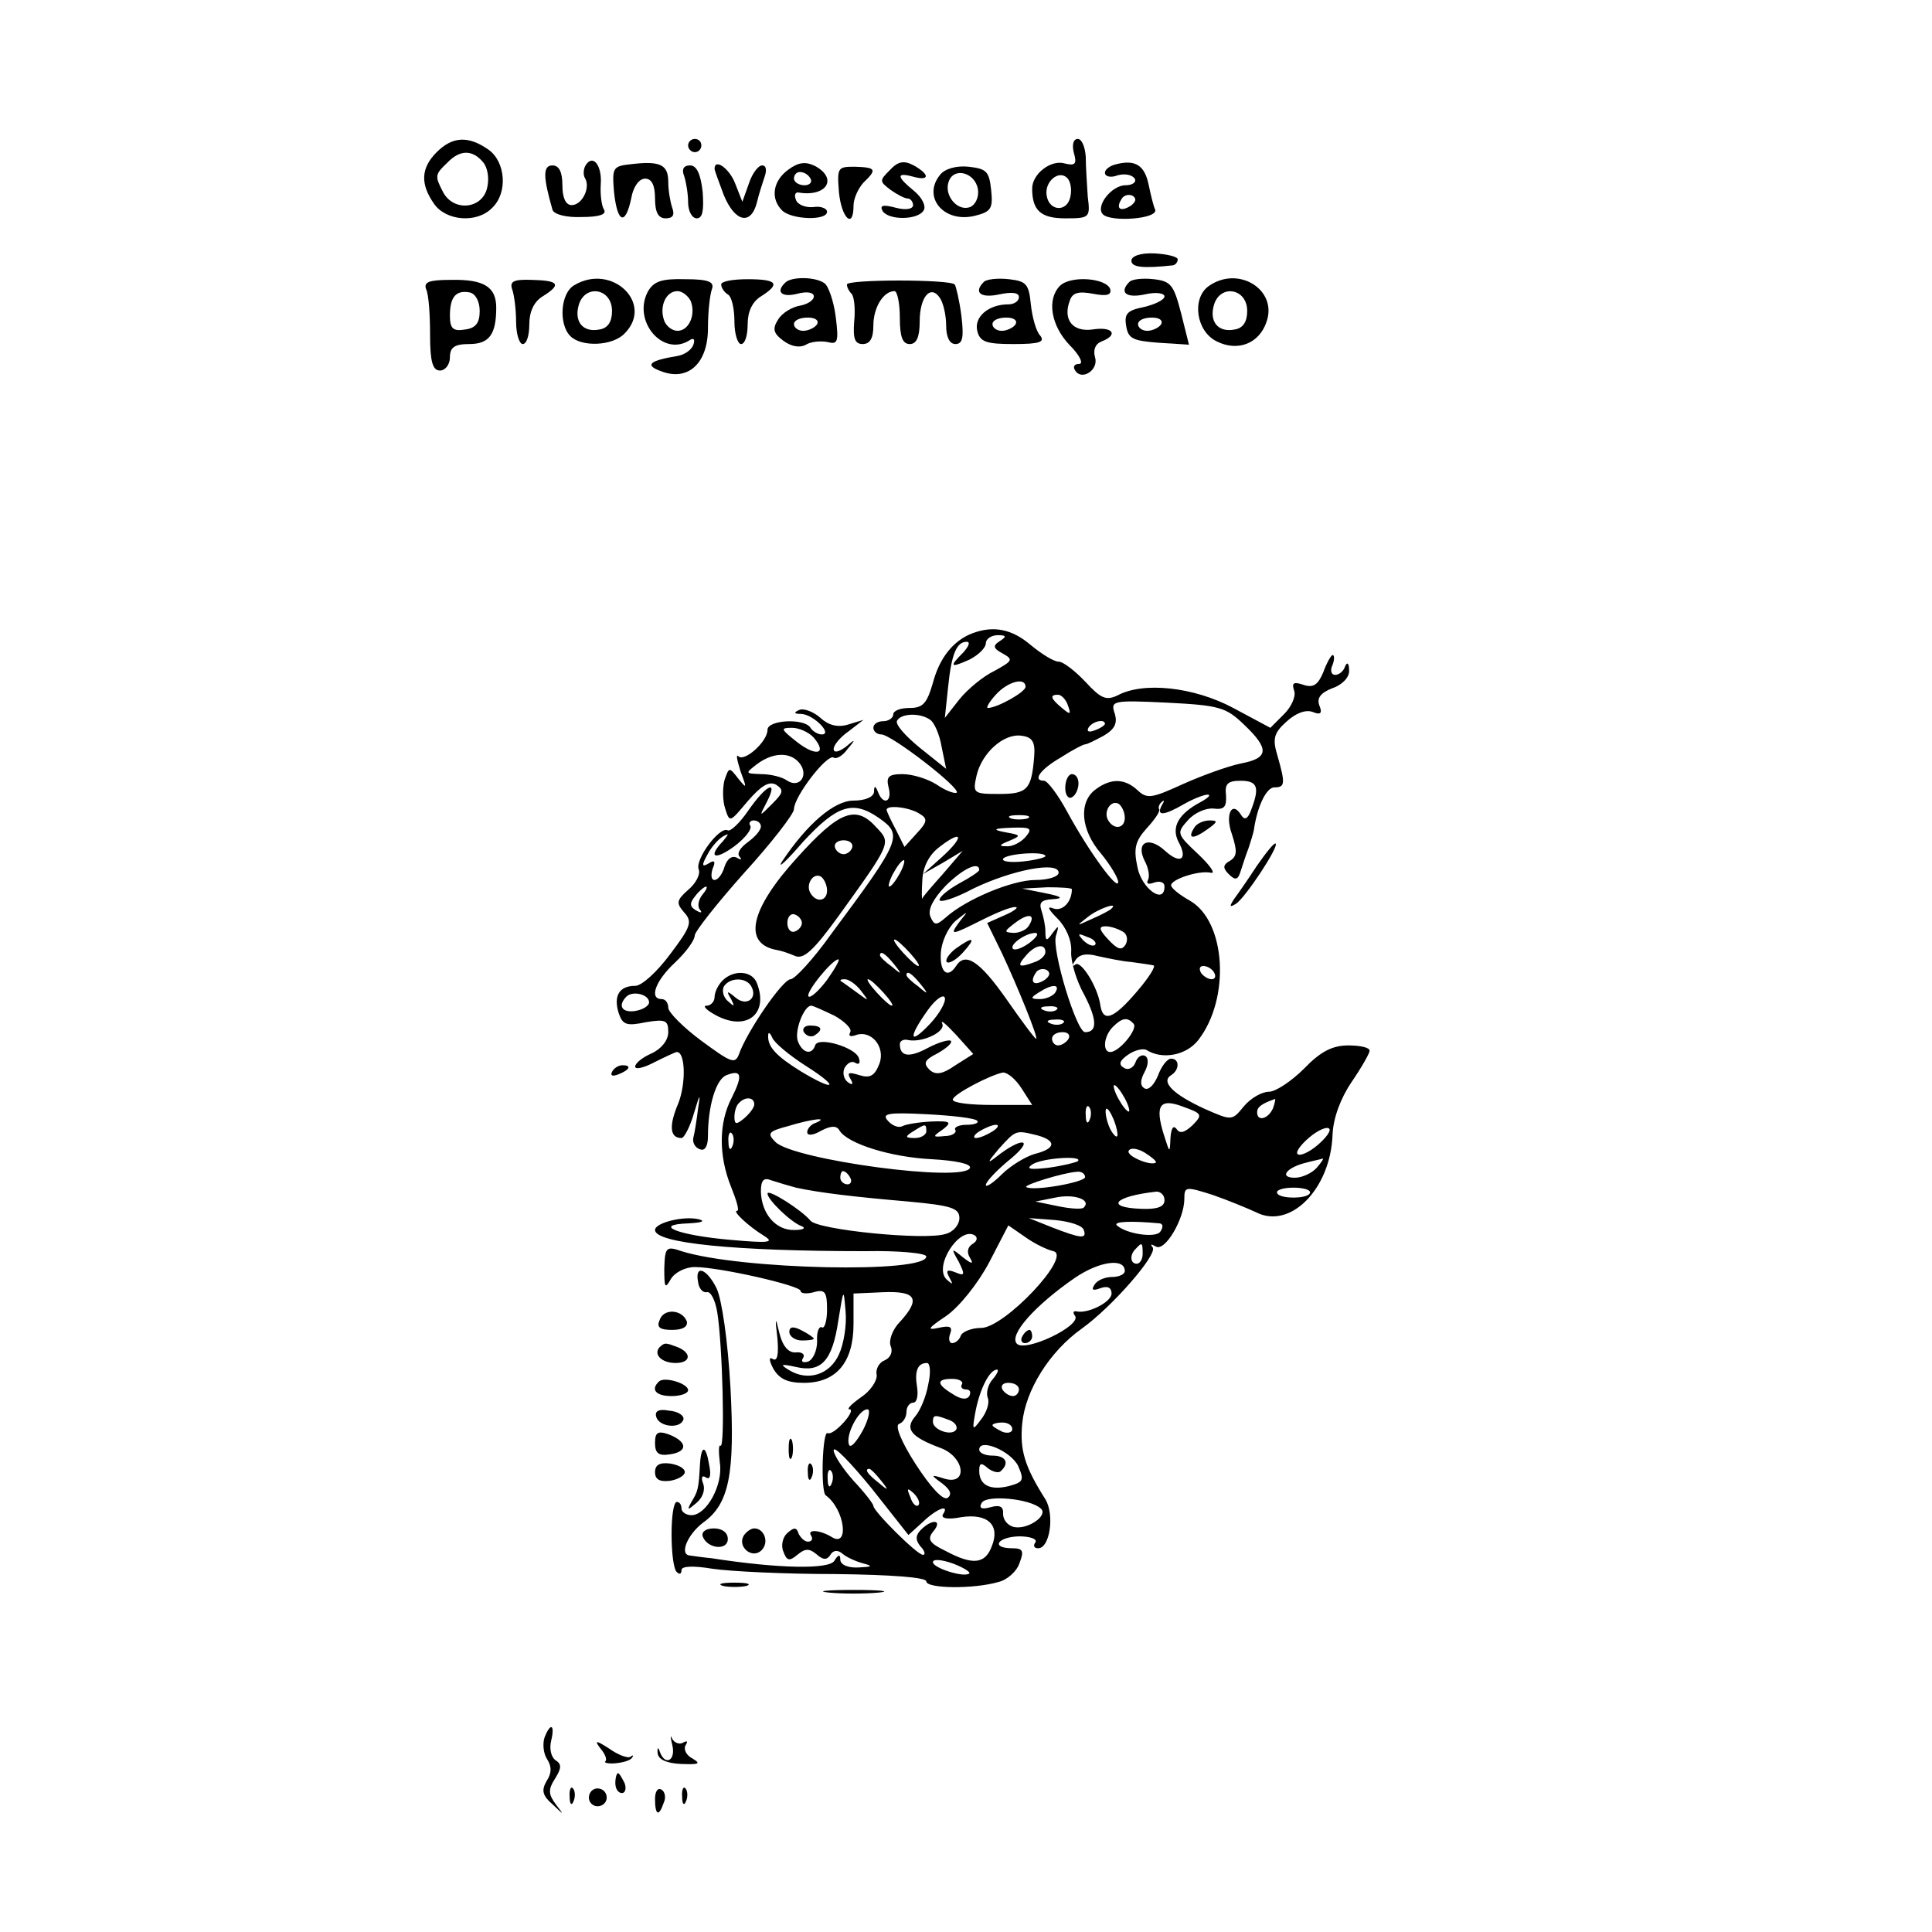 <?xml version="1.0" standalone="no"?>
<!DOCTYPE svg PUBLIC "-//W3C//DTD SVG 20010904//EN"
 "http://www.w3.org/TR/2001/REC-SVG-20010904/DTD/svg10.dtd">
<svg version="1.0" xmlns="http://www.w3.org/2000/svg"
 width="292pt" height="292pt" viewBox="0 0 292 292"
 preserveAspectRatio="xMidYMid meet">

<g transform="translate(0,292) scale(0.1,-0.1)"
fill="#000000" stroke="none">
<path d="M660 2690 c-24 -24 -25 -48 -4 -78 18 -26 65 -30 88 -6 24 23 20 70
-6 88 -30 21 -54 20 -78 -4z m70 -15 c7 -8 10 -25 6 -40 -8 -31 -50 -35 -66
-6 -13 25 -13 27 6 45 19 20 38 20 54 1z"/>
<path d="M1040 2700 c0 -5 5 -10 10 -10 6 0 10 5 10 10 0 6 -4 10 -10 10 -5 0
-10 -4 -10 -10z"/>
<path d="M1623 2689 c5 -17 2 -20 -14 -16 -21 6 -49 -16 -49 -38 0 -33 13 -45
50 -45 37 0 38 1 34 33 -1 17 -3 44 -3 60 -1 15 -6 27 -12 27 -7 0 -9 -9 -6
-21z m-5 -65 c-4 -25 -32 -24 -36 0 -4 21 18 40 31 27 5 -5 7 -17 5 -27z"/>
<path d="M885 2670 c-3 -5 -4 -14 -1 -19 9 -14 -4 -41 -20 -41 -9 0 -14 11
-14 30 0 20 -5 30 -15 30 -15 0 -14 -18 0 -67 2 -7 21 -12 44 -11 27 0 38 4
34 11 -4 6 -6 24 -5 39 2 28 -12 46 -23 28z"/>
<path d="M955 2672 c-29 -3 -30 -5 -27 -42 5 -47 17 -52 26 -10 3 18 12 30 21
30 10 0 15 -10 15 -30 0 -21 5 -30 16 -30 11 0 14 5 10 16 -3 9 -6 26 -6 39 0
26 -12 32 -55 27z"/>
<path d="M1192 2664 c-24 -17 -28 -44 -10 -62 14 -14 68 -16 68 -2 0 5 -10 9
-21 7 -12 -1 -24 4 -26 11 -3 7 -1 12 4 11 42 -7 60 21 25 40 -14 7 -25 6 -40
-5z m33 -14 c3 -5 -1 -10 -9 -10 -9 0 -16 5 -16 10 0 6 4 10 9 10 6 0 13 -4
16 -10z"/>
<path d="M1345 2663 c-16 -16 -16 -17 1 -30 10 -7 21 -13 26 -13 4 0 8 -5 8
-10 0 -6 -11 -8 -26 -4 -19 5 -25 4 -20 -5 9 -14 53 -14 62 1 4 6 -2 19 -14
29 -27 22 -28 29 -2 22 25 -7 26 3 1 17 -15 8 -24 6 -36 -7z"/>
<path d="M1688 2672 c-10 -2 -18 -8 -18 -13 0 -6 9 -8 19 -4 11 3 22 1 26 -5
3 -5 -3 -10 -14 -10 -21 0 -46 -32 -34 -44 12 -12 83 -7 79 7 -3 6 -7 24 -10
38 -6 29 -20 38 -48 31z m21 -63 c-16 -10 -23 -4 -14 10 3 6 11 8 17 5 6 -4 5
-9 -3 -15z"/>
<path d="M1034 2654 c3 -9 6 -27 6 -40 0 -13 6 -24 13 -24 9 0 11 12 9 40 -3
27 -9 40 -19 40 -10 0 -13 -6 -9 -16z"/>
<path d="M1080 2665 c0 -3 7 -21 14 -40 17 -41 41 -46 50 -11 3 13 9 31 12 40
3 9 2 16 -4 16 -6 0 -15 -12 -20 -27 l-10 -28 -11 28 c-9 23 -31 38 -31 22z"/>
<path d="M1268 2629 c4 -39 22 -56 22 -20 0 11 7 26 15 35 21 20 19 23 -13 24
-26 0 -27 -1 -24 -39z"/>
<path d="M1421 2656 c-28 -34 6 -74 53 -62 24 6 27 11 24 39 -3 28 -7 32 -34
35 -18 2 -36 -3 -43 -12z m57 -22 c2 -12 -4 -24 -12 -27 -19 -7 -40 18 -32 39
8 22 40 13 44 -12z"/>
<path d="M1710 2526 c0 -10 17 -12 63 -7 4 1 7 5 7 9 0 4 -16 8 -35 9 -21 1
-35 -4 -35 -11z"/>
<path d="M644 2483 c4 -8 6 -39 6 -69 0 -41 4 -54 15 -54 8 0 15 9 15 20 0 15
7 20 29 20 30 0 41 14 41 55 0 31 -18 43 -68 42 -33 0 -42 -3 -38 -14z m81
-33 c0 -18 -6 -26 -22 -28 -18 -3 -23 1 -23 21 0 28 9 39 30 35 9 -2 15 -14
15 -28z"/>
<path d="M774 2483 c3 -8 6 -30 6 -49 0 -19 5 -34 10 -34 6 0 10 13 10 30 0
19 7 34 20 42 29 18 25 24 -16 25 -27 1 -34 -2 -30 -14z"/>
<path d="M868 2489 c-21 -12 -24 -59 -6 -77 17 -17 64 -15 82 4 45 45 -19 107
-76 73z m57 -39 c0 -16 -6 -26 -19 -28 -25 -5 -39 12 -31 38 10 31 50 24 50
-10z"/>
<path d="M979 2479 c-23 -44 22 -98 62 -74 7 5 10 3 7 -6 -3 -8 -13 -15 -24
-17 -43 -7 -50 -14 -25 -23 41 -16 71 12 71 65 0 25 3 51 6 59 4 11 -5 15 -40
15 -36 1 -48 -3 -57 -19z m65 -14 c8 -21 -3 -45 -20 -45 -8 0 -17 7 -20 15 -8
21 2 45 20 45 7 0 16 -7 20 -15z"/>
<path d="M1090 2490 c0 -5 5 -12 10 -15 6 -3 10 -22 10 -41 0 -19 5 -34 10
-34 6 0 10 13 10 30 0 19 7 34 20 42 30 19 25 26 -20 26 -22 0 -40 -3 -40 -8z"/>
<path d="M1187 2493 c-15 -14 -6 -23 18 -17 15 4 25 2 25 -4 0 -6 -10 -12 -21
-14 -12 -2 -27 -11 -33 -21 -9 -14 -7 -21 8 -32 12 -9 25 -11 34 -6 8 5 23 6
33 4 15 -4 17 0 12 39 -3 23 -11 46 -17 50 -14 10 -50 10 -59 1z m48 -63 c-3
-5 -13 -10 -21 -10 -8 0 -14 5 -14 10 0 6 9 10 21 10 11 0 17 -4 14 -10z"/>
<path d="M1280 2490 c0 -4 3 -10 7 -14 4 -4 6 -23 4 -42 -2 -26 1 -34 13 -34
11 0 16 9 16 28 0 27 15 52 32 52 4 0 8 -18 8 -40 0 -29 4 -40 15 -40 10 0 15
10 15 34 0 38 17 57 31 35 5 -8 9 -26 9 -41 0 -17 5 -28 14 -28 11 0 13 10 9
43 -3 23 -8 44 -10 47 -7 8 -163 8 -163 0z"/>
<path d="M1487 2494 c-16 -16 -5 -25 23 -19 19 4 30 3 30 -4 0 -6 -7 -11 -16
-11 -30 0 -52 -19 -47 -40 4 -17 14 -20 55 -20 39 0 48 3 40 13 -6 6 -12 28
-14 47 -3 31 -7 35 -33 38 -17 2 -34 0 -38 -4z m48 -64 c-3 -5 -13 -10 -21
-10 -8 0 -14 5 -14 10 0 6 9 10 21 10 11 0 17 -4 14 -10z"/>
<path d="M1602 2488 c-20 -20 -14 -60 15 -90 15 -15 21 -28 14 -28 -7 0 -10
-4 -6 -10 10 -16 36 1 30 20 -3 11 0 20 10 24 26 10 17 23 -14 18 -30 -4 -45
15 -34 44 4 12 14 14 35 10 21 -4 28 -2 26 7 -6 17 -60 21 -76 5z"/>
<path d="M1707 2494 c-16 -16 -5 -25 23 -19 17 4 30 2 30 -3 0 -5 -14 -12 -31
-16 -25 -5 -30 -10 -27 -28 3 -20 10 -23 49 -26 l46 -3 -12 48 c-11 42 -15 48
-41 51 -17 2 -33 0 -37 -4z m48 -64 c-3 -5 -13 -10 -21 -10 -8 0 -14 5 -14 10
0 6 9 10 21 10 11 0 17 -4 14 -10z"/>
<path d="M1826 2487 c-25 -19 -18 -68 13 -83 32 -16 64 -3 75 29 18 49 -43 87
-88 54z m59 -37 c0 -16 -6 -26 -19 -28 -25 -5 -39 12 -31 38 10 31 50 24 50
-10z"/>
<path d="M1470 1963 c-29 -11 -50 -37 -60 -75 -9 -31 -15 -38 -35 -38 -14 0
-25 -4 -25 -10 0 -5 -7 -10 -15 -10 -8 0 -15 -4 -15 -10 0 -5 5 -10 12 -10 15
0 120 -81 114 -88 -3 -2 -17 3 -30 12 -14 9 -37 16 -52 16 -21 0 -25 -4 -21
-20 6 -22 -8 -28 -16 -7 -4 10 -6 10 -6 0 -1 -8 -14 -13 -31 -13 -29 0 -70
-35 -108 -92 -8 -13 7 1 32 30 51 55 75 63 114 36 37 -26 35 -32 -72 -176 -27
-38 -55 -68 -61 -68 -12 0 -66 -79 -78 -113 -6 -16 -12 -13 -57 20 -27 20 -50
43 -50 50 0 7 -4 13 -10 13 -19 0 -10 27 20 55 17 16 30 34 30 41 0 6 34 49
75 95 41 45 75 89 75 96 0 19 50 84 60 78 4 -3 14 3 21 13 13 15 12 16 -3 3
-11 -8 -18 -9 -18 -3 0 6 10 18 23 27 l22 17 -23 -7 c-16 -5 -30 -1 -42 10
-10 9 -25 15 -32 12 -9 -4 -8 -6 3 -6 19 -1 48 -31 31 -31 -6 0 -14 5 -17 10
-9 15 -65 12 -65 -3 0 -18 -35 -49 -44 -40 -4 4 -2 -6 3 -22 10 -27 10 -28 -3
-12 -14 18 -14 18 -21 -2 -3 -12 -3 -31 1 -43 7 -22 7 -21 34 11 20 23 32 31
43 25 12 -8 11 -12 -6 -29 -20 -20 -20 -20 -8 3 18 35 -1 26 -28 -13 -13 -19
-27 -32 -31 -30 -12 7 -50 -44 -44 -59 3 -7 -4 -21 -16 -31 -18 -16 -18 -20
-6 -34 13 -14 10 -22 -21 -63 -20 -27 -43 -48 -53 -48 -24 0 -33 -15 -25 -41
6 -18 12 -20 41 -14 30 5 34 3 34 -15 0 -12 -10 -25 -25 -32 -14 -6 -25 -15
-25 -20 0 -5 13 -2 30 7 16 8 31 15 33 15 13 0 14 -48 2 -78 -14 -33 -13 -52
5 -52 4 0 13 17 19 38 9 30 10 31 6 6 -2 -16 -5 -36 -7 -43 -2 -8 3 -16 10
-18 7 -3 12 4 12 20 0 45 12 86 28 92 23 9 25 0 8 -34 -20 -38 -20 -88 -1
-135 8 -20 13 -36 9 -36 -8 0 18 -24 41 -38 16 -10 7 -11 -50 -6 -81 7 -120
23 -65 25 19 1 27 3 17 6 -23 6 -67 -5 -67 -16 0 -20 121 -32 318 -32 50 1 92
-3 92 -8 0 -26 -281 -20 -370 8 -23 8 -25 6 -26 -26 0 -29 1 -32 10 -16 6 10
22 18 36 18 37 0 160 -28 160 -36 0 -4 9 -5 20 -2 17 5 20 0 20 -26 0 -18 -4
-30 -8 -27 -4 2 -8 -7 -7 -21 0 -14 -6 -28 -14 -31 -8 -2 -11 0 -7 6 3 5 -2 9
-11 8 -11 -1 -20 9 -25 29 -6 26 -7 25 -3 -8 2 -24 0 -35 -7 -31 -6 4 -6 -2 1
-15 9 -15 21 -21 46 -21 49 0 75 31 75 89 l0 46 45 2 c50 2 57 -10 25 -45 -11
-11 -17 -28 -14 -36 4 -9 0 -18 -9 -22 -8 -3 -14 -13 -12 -22 1 -9 -10 -25
-24 -34 -14 -10 -22 -18 -17 -18 5 0 1 -9 -9 -20 -10 -11 -20 -18 -24 -16 -8
5 -11 -88 -3 -94 29 -21 36 -80 9 -63 -18 11 -38 12 -31 2 3 -5 1 -9 -5 -9 -5
0 -11 6 -14 12 -3 10 -7 10 -17 1 -7 -6 -10 -19 -6 -28 5 -14 9 -15 21 -5 12
10 18 10 29 1 10 -9 16 -9 21 -1 4 7 11 8 18 2 7 -6 21 -12 32 -15 15 -4 13
-5 -7 -6 -16 -1 -28 4 -28 12 0 8 -3 8 -9 -2 -8 -13 -83 -12 -186 4 -11 1 -25
3 -32 4 -17 1 -4 32 20 50 39 28 48 73 41 204 -4 71 -13 133 -21 150 -15 30
-33 36 -28 10 1 -10 7 -17 13 -16 6 2 13 -12 16 -30 8 -48 12 -206 5 -202 -3
2 -3 -9 -1 -26 5 -33 -20 -79 -43 -79 -8 0 -15 5 -15 10 0 6 -3 10 -7 10 -5 0
-8 -22 -8 -49 0 -27 3 -53 8 -57 4 -4 7 -3 7 3 0 6 17 7 47 2 27 -4 110 -8
186 -8 84 -1 137 -5 137 -11 0 -11 71 -12 109 -1 13 3 28 16 32 29 7 18 5 22
-11 22 -33 0 -23 17 10 18 17 0 28 -4 25 -9 -4 -5 -2 -9 4 -9 18 0 25 51 11
74 -31 49 -39 74 -35 115 5 50 41 108 90 143 45 32 116 113 107 123 -4 5 -2 5
5 1 14 -8 43 42 43 72 0 19 2 19 43 6 23 -8 52 -20 65 -26 52 -27 113 35 116
117 1 25 12 55 29 80 15 22 27 43 27 47 0 5 -15 8 -32 8 -24 0 -42 -9 -67 -35
-19 -19 -43 -35 -53 -35 -11 0 -28 -10 -38 -22 -18 -22 -18 -22 -59 -4 -48 22
-67 41 -51 51 13 8 13 25 0 25 -6 0 -15 -12 -20 -26 -6 -14 -14 -22 -20 -19
-7 4 -7 12 0 25 6 11 6 21 1 24 -5 3 -12 -1 -15 -10 -3 -8 -11 -12 -17 -8 -9
5 -7 11 6 20 10 7 23 10 28 7 24 -15 60 -8 78 15 49 63 42 180 -13 211 -16 9
-28 19 -28 23 0 9 42 23 60 19 8 -2 -1 11 -19 28 -33 31 -33 32 -15 52 10 11
27 18 38 17 16 -2 20 2 19 20 -2 17 2 22 22 22 26 0 29 -10 16 -44 -5 -14 -10
-16 -15 -8 -14 23 -25 1 -14 -29 8 -25 8 -33 -3 -40 -11 -6 -11 -11 -2 -20 10
-10 14 -9 18 4 3 9 8 25 12 35 3 9 7 22 8 27 5 36 19 65 31 65 16 0 17 5 5 47
-8 26 -6 35 13 52 14 13 29 19 40 15 12 -5 15 -2 10 10 -4 11 2 19 20 26 15 5
26 17 25 27 0 11 -3 13 -6 6 -2 -7 -9 -13 -15 -13 -6 0 -8 7 -4 15 3 8 3 15 0
15 -2 0 -9 -12 -14 -26 -8 -19 -15 -24 -30 -19 -15 5 -18 3 -14 -9 3 -8 -4
-24 -15 -35 l-21 -21 -56 30 c-60 32 -136 40 -175 19 -17 -8 -25 -5 -48 20
-16 17 -34 31 -41 31 -7 0 -25 11 -42 25 -28 24 -56 30 -88 18z m41 -12 c-11
-7 -10 -11 5 -19 16 -9 14 -11 -13 -26 -17 -8 -41 -28 -53 -43 l-22 -28 5 47
c5 50 13 68 28 68 6 0 3 -7 -5 -16 -22 -22 -20 -24 9 -11 14 7 25 18 25 25 0
6 8 12 18 12 13 0 14 -2 3 -9z m39 -69 c0 -8 -43 -32 -57 -32 -3 0 2 9 12 20
18 20 45 27 45 12z m64 -28 c5 -14 4 -15 -9 -4 -17 14 -19 20 -6 20 5 0 12 -7
15 -16z m266 -29 c39 -37 38 -51 -5 -59 -19 -4 -58 -18 -87 -31 -46 -21 -54
-23 -68 -10 -20 19 -41 19 -64 2 -26 -19 -23 -61 8 -97 14 -17 26 -37 26 -43
0 -15 -45 47 -77 106 -14 26 -30 47 -35 47 -18 0 -6 17 25 35 17 11 34 20 37
20 3 0 15 6 28 13 17 10 21 19 17 33 -7 20 -4 21 79 17 79 -4 89 -7 116 -33z
m-474 7 c6 -4 14 -22 17 -40 l7 -34 -40 32 c-22 18 -38 36 -34 41 6 11 35 12
50 1z m264 -6 c0 -2 -7 -7 -16 -10 -8 -3 -12 -2 -9 4 6 10 25 14 25 6z m-440
-21 c21 -25 3 -29 -26 -6 -24 19 -25 21 -7 21 11 0 26 -7 33 -15z m333 -29
c-4 -49 -10 -56 -53 -56 -39 0 -40 1 -34 28 8 34 41 64 68 60 16 -2 21 -9 19
-32z m-355 -9 c15 -18 1 -39 -18 -27 -8 6 -26 10 -40 10 -24 1 -24 1 -6 15 24
18 50 19 64 2z m607 -59 c-34 -18 -45 -38 -34 -60 15 -27 3 -35 -20 -14 -25
23 -45 13 -31 -15 6 -11 8 -24 5 -29 -3 -6 1 -7 9 -4 9 3 16 1 16 -6 0 -28
-35 -3 -41 30 -6 28 -3 39 14 58 12 13 21 26 19 29 -2 2 0 8 4 11 4 4 4 1 0
-5 -9 -17 3 -16 34 2 14 8 30 14 35 14 6 0 1 -5 -10 -11z m-115 -24 c0 -16
-16 -19 -25 -4 -8 13 4 32 16 25 5 -4 9 -13 9 -21z m-310 6 c12 -7 12 -12 -4
-29 l-19 -21 -13 26 c-8 15 -14 28 -14 30 0 8 35 4 50 -6z m163 -7 c-7 -2 -19
-2 -25 0 -7 3 -2 5 12 5 14 0 19 -2 13 -5z m-403 -12 c0 -6 -9 -16 -20 -24
-11 -8 -17 -17 -12 -22 4 -5 2 -5 -5 -1 -7 3 -14 -2 -18 -14 -3 -11 -10 -20
-15 -20 -5 0 -6 7 -3 17 5 11 3 14 -6 8 -10 -6 -11 -3 -2 13 6 12 17 24 24 28
9 5 9 4 0 -7 -24 -25 -13 -30 17 -8 16 12 27 26 24 31 -3 4 0 8 5 8 6 0 11 -4
11 -9z m400 -16 c-7 -8 -20 -15 -29 -14 -12 0 -11 2 4 8 19 8 18 9 -5 13 -21
4 -19 6 9 7 29 1 32 -1 21 -14z m-126 -30 l-29 -26 30 17 30 18 -30 -35 c-16
-18 -31 -35 -31 -37 -1 -2 -1 11 0 28 1 20 10 38 26 50 35 27 38 16 4 -15z
m156 1 c0 -2 -15 -6 -34 -8 -19 -2 -32 0 -30 4 5 8 64 12 64 4z m-220 -26 c-6
-11 -13 -20 -16 -20 -2 0 0 9 6 20 6 11 13 20 16 20 2 0 0 -9 -6 -20z m120 5
c0 -2 -13 -11 -30 -20 -16 -9 -30 -20 -30 -25 0 -5 23 2 51 17 58 28 129 42
129 24 0 -6 -16 -11 -35 -11 -35 0 -105 -29 -136 -57 -14 -12 -17 -12 -23 2
-4 11 5 27 23 46 26 26 51 38 51 24z m-419 -38 c-6 -8 -7 -18 -3 -22 4 -5 1
-5 -6 -1 -10 6 -10 11 -1 22 6 8 14 14 16 14 3 0 0 -6 -6 -13z m559 9 c0 -19
-14 -34 -28 -29 -10 4 -8 -1 6 -15 13 -13 22 -33 21 -50 -1 -15 8 -45 20 -66
19 -37 20 -56 1 -56 -13 0 -51 125 -44 146 5 16 4 16 -5 4 -9 -13 -11 -13 -11
2 0 9 -3 23 -6 32 -4 12 0 16 17 17 17 1 14 4 -11 9 l-35 7 38 2 c20 0 37 -1
37 -3z m-101 -39 l-27 -12 22 -45 c24 -51 56 -130 52 -130 -2 0 -22 27 -45 60
-40 57 -62 72 -76 50 -13 -20 -25 -9 -23 20 1 17 11 38 22 48 20 16 20 16 7 0
-17 -23 -14 -22 34 2 22 11 44 20 50 19 5 0 -2 -6 -16 -12z m160 9 c-2 -2 -15
-9 -29 -15 -24 -11 -24 -11 -6 3 16 13 49 24 35 12z m-124 -25 c-3 -6 -14 -11
-23 -11 -15 1 -15 2 2 15 21 16 32 13 21 -4z m142 -9 c7 -4 8 -13 4 -20 -6 -9
-12 -7 -26 8 -14 15 -15 20 -4 20 8 0 19 -4 26 -8z m-141 -17 c-11 -8 -22 -12
-25 -9 -6 6 19 24 34 24 6 -1 1 -7 -9 -15z m99 -3 c-3 -3 -11 0 -18 7 -9 10
-8 11 6 5 10 -3 15 -9 12 -12z m-280 -12 c10 -11 16 -20 13 -20 -3 0 -13 9
-23 20 -10 11 -16 20 -13 20 3 0 13 -9 23 -20z m205 1 c0 -5 -7 -12 -16 -15
-24 -9 -28 -7 -14 9 14 17 30 20 30 6z m-229 -18 c13 -16 12 -17 -3 -4 -10 7
-18 15 -18 17 0 8 8 3 21 -13z m359 3 c14 -2 29 -4 33 -5 5 0 -6 -18 -25 -40
-35 -41 -51 -47 -55 -20 -4 28 -30 69 -38 61 -5 -4 -5 -1 0 6 5 9 16 12 34 7
14 -3 37 -8 51 -9z m-460 -27 c-12 -16 -25 -28 -28 -25 -5 6 36 56 45 56 3 0
-5 -14 -17 -31z m329 0 c-16 -10 -23 -4 -14 10 3 6 11 8 17 5 6 -4 5 -9 -3
-15z m256 11 c3 -5 2 -10 -4 -10 -5 0 -13 5 -16 10 -3 6 -2 10 4 10 5 0 13 -4
16 -10z m-444 -17 c13 -16 12 -17 -3 -4 -10 7 -18 15 -18 17 0 8 8 3 21 -13z
m-90 -10 c13 -17 13 -17 -6 -3 -11 8 -22 16 -24 17 -2 2 0 3 6 3 6 0 17 -8 24
-17z m34 -3 c10 -11 16 -20 13 -20 -3 0 -13 9 -23 20 -10 11 -16 20 -13 20 3
0 13 -9 23 -20z m260 0 c-3 -5 -14 -10 -23 -10 -15 0 -15 2 -2 10 20 13 33 13
25 0z m-614 -15 c0 -5 -9 -11 -21 -13 -20 -3 -27 8 -13 22 10 9 34 3 34 -9z
m425 -32 c-32 -34 -34 -22 -4 20 12 17 24 25 26 19 2 -6 -8 -24 -22 -39z
m-145 12 c16 -9 27 -20 24 -25 -3 -6 0 -7 7 -5 24 10 47 -17 37 -43 -7 -18
-14 -22 -30 -17 -16 5 -19 4 -14 -5 5 -8 4 -11 -3 -6 -6 4 -9 13 -6 21 4 8 11
12 16 9 6 -4 9 -1 6 7 -5 16 -62 33 -66 19 -5 -15 -19 -12 -26 6 -6 15 9 54
20 54 3 0 18 -7 35 -15z m336 9 c-3 -3 -12 -4 -19 -1 -8 3 -5 6 6 6 11 1 17
-2 13 -5z m-153 -84 c-20 -14 -30 -15 -39 -7 -10 10 -8 15 12 25 14 8 23 16
20 19 -3 2 -18 -2 -35 -11 -28 -15 -42 -13 -42 6 0 5 6 8 13 6 22 -4 57 13 51
25 -3 7 6 -1 21 -17 l26 -29 -27 -17z m163 64 c-3 -3 -12 -4 -19 -1 -8 3 -5 6
6 6 11 1 17 -2 13 -5z m106 -1 c8 -7 -21 -43 -35 -43 -12 0 -10 24 4 38 14 14
22 15 31 5z m-495 -64 c52 -33 45 -40 -8 -8 -37 23 -50 37 -49 54 0 6 3 4 6
-3 3 -8 26 -27 51 -43z m397 41 c-3 -5 -10 -10 -16 -10 -5 0 -9 5 -9 10 0 6 7
10 16 10 8 0 12 -4 9 -10z m-71 -75 l16 -25 -60 0 c-33 0 -60 3 -60 8 0 8 58
38 76 41 7 0 19 -10 28 -24z m156 -15 c6 -11 8 -20 6 -20 -3 0 -10 9 -16 20
-6 11 -8 20 -6 20 3 0 10 -9 16 -20z m-560 -9 c0 -5 -7 -14 -15 -21 -12 -10
-15 -10 -15 2 0 8 3 18 7 21 9 10 23 9 23 -2z m662 -32 c-12 -11 -19 -13 -24
-5 -5 6 -8 0 -9 -14 -1 -24 -1 -23 -10 5 -14 45 -6 56 30 42 28 -10 29 -12 13
-28z m122 26 c-7 -16 -24 -21 -24 -6 0 8 7 13 27 20 1 1 0 -6 -3 -14z m-277
-17 c-3 -8 -6 -5 -6 6 -1 11 2 17 5 13 3 -3 4 -12 1 -19z m42 -23 c0 -5 -4 -3
-9 5 -5 8 -9 22 -9 30 0 16 17 -16 18 -35z m-212 21 c3 -3 -4 -6 -16 -6 -12 0
-20 -4 -17 -8 2 -4 -5 -9 -16 -9 -19 -2 -19 -1 -3 10 14 11 12 13 -17 12 -19
-1 -38 -4 -44 -7 -5 -3 -15 0 -22 8 -10 11 0 13 58 10 39 -2 74 -6 77 -10z
m-244 -3 c-7 -2 -13 -9 -13 -14 0 -6 9 -5 21 2 15 8 24 8 28 0 13 -20 78 -40
139 -43 36 -2 60 -7 58 -13 -8 -23 -267 12 -294 39 -13 13 -11 16 19 24 36 11
63 14 42 5z m167 -13 c0 -5 -8 -10 -17 -10 -15 0 -16 2 -3 10 19 12 20 12 20
0z m100 0 c-8 -5 -19 -10 -25 -10 -5 0 -3 5 5 10 8 5 20 10 25 10 6 0 3 -5 -5
-10z m491 -21 c-13 -11 -27 -17 -30 -13 -3 3 5 14 18 25 13 11 27 17 30 13 3
-3 -5 -14 -18 -25z m-884 -1 c-3 -8 -6 -5 -6 6 -1 11 2 17 5 13 3 -3 4 -12 1
-19z m461 16 c29 -8 28 -20 -4 -28 -14 -4 -37 -18 -50 -31 -13 -13 -24 -20
-24 -16 0 5 17 23 38 40 37 31 16 33 -23 2 -14 -11 -12 -7 4 12 27 30 26 29
59 21z m179 -41 c-7 -6 -46 10 -41 18 3 5 14 3 24 -3 11 -7 18 -13 17 -15z
m-118 2 c-3 -2 -23 -7 -45 -10 -27 -3 -34 -2 -24 5 15 10 78 14 69 5z m361
-10 c-7 -8 -22 -15 -33 -15 -25 0 -12 16 18 23 11 3 22 5 24 6 2 0 -2 -6 -9
-14z m-705 -15 c3 -5 1 -10 -4 -10 -6 0 -11 5 -11 10 0 6 2 10 4 10 3 0 8 -4
11 -10z m355 1 c0 -8 -80 -22 -89 -15 -4 3 57 22 77 23 6 1 12 -3 12 -8z
m-437 -16 c37 -8 89 -14 170 -21 65 -6 77 -10 77 -25 0 -10 -9 -21 -21 -24
-31 -10 -192 6 -204 20 -13 16 -65 49 -65 41 0 -9 35 -43 51 -49 8 -3 3 -6
-10 -6 -28 -1 -50 24 -51 58 0 17 4 22 16 17 9 -3 26 -8 37 -11z m777 -7 c0
-5 -11 -8 -25 -8 -14 0 -25 3 -25 8 0 4 11 7 25 7 14 0 25 -3 25 -7z m-342
-23 c-2 -3 -20 -2 -39 2 l-34 7 30 6 c28 6 55 -3 43 -15z m122 11 c0 -10 -11
-14 -35 -13 -56 2 -41 19 23 26 6 0 12 -5 12 -13z m-122 -45 c5 -14 -4 -13
-48 4 l-35 14 40 -3 c21 -2 41 -8 43 -15z m115 10 c5 -1 5 -6 1 -12 -6 -11
-52 -4 -66 9 -6 6 22 7 65 3z m-161 -42 c29 -7 -74 -116 -109 -116 -15 0 -29
-6 -31 -12 -2 -6 -8 -11 -13 -11 -4 0 -6 6 -3 14 4 11 0 13 -18 9 -18 -4 -15
0 12 18 20 14 48 49 65 81 l29 56 26 -18 c14 -10 33 -19 42 -21z m-122 11 c-8
-5 -9 -13 -4 -21 6 -10 3 -10 -11 1 -17 14 -18 14 -6 -7 10 -20 9 -22 -5 -16
-13 5 -15 3 -9 -8 6 -11 5 -11 -4 -3 -21 19 19 81 42 67 5 -3 4 -9 -3 -13z
m257 -15 c0 -8 -4 -15 -9 -15 -10 0 -11 14 -1 23 9 10 10 9 10 -8z m-27 -26
c0 -5 -9 -9 -19 -9 -11 0 -23 -5 -27 -12 -5 -8 -2 -9 9 -5 11 4 17 1 17 -8 0
-13 -36 -31 -53 -27 -5 1 -6 -2 -2 -7 9 -15 -75 -55 -88 -42 -13 13 27 58 88
100 37 25 75 30 75 10z m-432 -126 c-14 -31 -47 -41 -75 -24 -15 9 -13 10 10
5 38 -9 55 9 64 70 8 49 8 50 11 14 2 -21 -3 -50 -10 -65z m135 -45 c-3 -18
-12 -40 -20 -49 -16 -19 -6 -31 40 -48 35 -14 40 -56 5 -46 -22 7 -22 6 -4 -7
13 -10 15 -17 8 -22 -7 -4 -26 17 -48 51 -22 34 -32 59 -25 61 6 2 11 10 11
18 0 8 5 14 10 14 6 0 8 11 6 24 -4 24 1 36 15 36 5 0 6 -15 2 -32z m97 7 c-7
-8 -10 -21 -7 -28 3 -7 -2 -22 -10 -32 -14 -19 -14 -17 -8 15 7 33 21 60 32
60 3 0 0 -7 -7 -15z m-46 -7 c-3 -4 0 -8 6 -8 6 0 8 -4 5 -10 -4 -6 -13 -5
-25 3 -25 15 -25 23 -1 23 11 0 17 -4 15 -8z m86 -8 c0 -5 -4 -10 -9 -10 -6 0
-13 5 -16 10 -3 6 1 10 9 10 9 0 16 -4 16 -10z m-236 -62 c-10 -18 -19 -28
-21 -21 -5 15 15 53 28 53 5 0 2 -15 -7 -32z m130 16 c9 -3 14 -10 11 -15 -7
-10 -35 0 -35 12 0 11 3 11 24 3z m96 -14 c0 -5 -7 -7 -15 -4 -8 4 -15 8 -15
10 0 2 7 4 15 4 8 0 15 -4 15 -10z m-135 -140 c22 21 41 27 30 11 -3 -6 8 -8
28 -4 40 6 59 -12 46 -44 -10 -27 -29 -29 -70 -7 -25 12 -28 18 -18 30 14 17
-2 19 -19 2 -8 -8 -9 -15 -1 -25 7 -7 8 -13 4 -13 -9 0 -75 66 -75 74 0 3 -13
20 -30 38 -16 18 -30 39 -30 46 0 8 25 -18 57 -57 l56 -71 22 20z m144 84 c9
-21 8 -24 -14 -30 -28 -7 -45 1 -45 23 0 12 3 13 13 4 8 -6 17 -8 20 -4 13 12
7 23 -13 23 -11 0 -20 4 -20 9 0 18 48 -2 59 -25z m-282 -26 c-3 -8 -6 -5 -6
6 -1 11 2 17 5 13 3 -3 4 -12 1 -19z m74 5 c13 -16 12 -17 -3 -4 -17 13 -22
21 -14 21 2 0 10 -8 17 -17z m57 -38 c-3 -3 -9 2 -12 12 -6 14 -5 15 5 6 7 -7
10 -15 7 -18z m185 -5 c12 -10 -19 -32 -40 -28 -10 2 -17 11 -17 20 1 11 -5
14 -19 10 -14 -4 -18 -1 -13 7 8 12 73 6 89 -9z m-108 -98 c-7 -7 -55 8 -55
17 0 5 13 4 30 -2 16 -6 27 -13 25 -15z"/>
<path d="M1610 1729 c0 -11 5 -17 10 -14 6 3 10 13 10 21 0 8 -4 14 -10 14 -5
0 -10 -9 -10 -21z"/>
<path d="M1444 1486 c-10 -8 -16 -17 -13 -20 3 -3 14 3 24 14 21 23 17 26 -11
6z"/>
<path d="M1215 1360 c4 -6 11 -8 16 -5 14 9 11 15 -7 15 -8 0 -12 -5 -9 -10z"/>
<path d="M1545 900 c-3 -5 -1 -10 4 -10 6 0 11 5 11 10 0 6 -2 10 -4 10 -3 0
-8 -4 -11 -10z"/>
<path d="M1205 1624 c-72 -79 -83 -131 -30 -140 6 -1 18 -5 27 -9 13 -5 28 9
65 60 80 111 80 111 58 134 -31 35 -56 26 -120 -45z m83 15 c-2 -6 -8 -10 -13
-10 -5 0 -11 4 -13 10 -2 6 4 11 13 11 9 0 15 -5 13 -11z m-38 -65 c0 -16 -16
-19 -25 -4 -8 13 4 32 16 25 5 -4 9 -13 9 -21z m-38 -49 c0 -5 -5 -11 -11 -13
-6 -2 -11 4 -11 13 0 9 5 15 11 13 6 -2 11 -8 11 -13z"/>
<path d="M1805 1669 c-11 -17 -2 -18 19 -3 17 12 17 14 4 14 -9 0 -20 -5 -23
-11z"/>
<path d="M1900 1612 c-13 -20 -29 -43 -35 -51 -7 -11 -7 -13 3 -7 14 9 65 86
60 91 -2 2 -14 -13 -28 -33z"/>
<path d="M1092 1438 c-7 -7 -12 -18 -12 -25 0 -7 -6 -13 -12 -13 -7 0 0 -7 15
-15 46 -24 79 3 61 49 -7 19 -35 21 -52 4z m43 -8 c11 -18 -6 -32 -23 -18 -13
11 -15 11 -7 -2 6 -12 5 -12 -5 -3 -7 6 -9 16 -6 22 9 14 33 14 41 1z"/>
<path d="M925 1300 c-3 -6 1 -7 9 -4 18 7 21 14 7 14 -6 0 -13 -4 -16 -10z"/>
<path d="M997 925 c-5 -11 0 -15 19 -15 16 0 24 5 22 13 -7 18 -35 20 -41 2z"/>
<path d="M1193 907 c0 -7 9 -13 19 -13 10 0 18 1 18 3 0 1 -8 7 -18 12 -13 7
-19 6 -19 -2z"/>
<path d="M997 884 c-10 -11 3 -24 24 -24 23 0 25 15 3 24 -19 7 -19 7 -27 0z"/>
<path d="M996 832 c-13 -12 -5 -22 19 -22 14 0 25 4 25 9 0 10 -36 21 -44 13z"/>
<path d="M992 778 c5 -15 37 -18 41 -3 1 6 -9 12 -22 13 -16 3 -22 -1 -19 -10z"/>
<path d="M990 739 c0 -15 5 -20 23 -17 27 4 26 19 -2 30 -17 6 -21 3 -21 -13z"/>
<path d="M1192 730 c0 -14 2 -19 5 -12 2 6 2 18 0 25 -3 6 -5 1 -5 -13z"/>
<path d="M1058 708 c-2 -38 -3 -42 -13 -58 -7 -13 -6 -13 7 -2 10 8 14 20 11
29 -4 10 -2 14 4 10 6 -4 8 3 5 18 -5 31 -12 32 -14 3z"/>
<path d="M990 695 c0 -11 7 -15 23 -13 12 2 22 8 22 13 0 6 -10 11 -22 13 -16
2 -23 -2 -23 -13z"/>
<path d="M1221 694 c0 -11 3 -14 6 -6 3 7 2 16 -1 19 -3 4 -6 -2 -5 -13z"/>
<path d="M1062 598 c7 -19 38 -22 38 -4 0 10 -9 16 -21 16 -12 0 -19 -5 -17
-12z"/>
<path d="M1124 599 c-10 -17 13 -36 27 -22 12 12 4 33 -11 33 -5 0 -12 -5 -16
-11z"/>
<path d="M1093 523 c9 -2 25 -2 35 0 9 3 1 5 -18 5 -19 0 -27 -2 -17 -5z"/>
<path d="M1253 513 c20 -2 54 -2 75 0 20 2 3 4 -38 4 -41 0 -58 -2 -37 -4z"/>
<path d="M823 294 c-3 -9 -2 -24 4 -33 7 -11 7 -21 -1 -33 -8 -14 -6 -22 9
-35 18 -17 18 -17 5 0 -11 15 -12 22 -1 39 10 16 10 22 0 28 -6 5 -9 17 -6 29
6 25 -1 28 -10 5z"/>
<path d="M1016 283 c6 -24 -11 -33 -19 -10 -2 7 -4 6 -3 -3 1 -9 13 -15 35
-16 27 -1 31 0 18 8 -10 5 -14 14 -11 20 4 6 3 8 -4 4 -5 -3 -13 0 -16 6 -3 7
-3 3 0 -9z"/>
<path d="M907 278 c7 -8 11 -17 8 -20 -3 -2 4 -4 15 -3 11 1 22 4 25 8 3 4 2
5 -2 2 -3 -3 -18 2 -32 12 -20 13 -23 13 -14 1z"/>
<path d="M930 225 c0 -8 4 -15 10 -15 5 0 7 7 4 15 -4 8 -8 15 -10 15 -2 0 -4
-7 -4 -15z"/>
<path d="M861 204 c0 -11 3 -14 6 -6 3 7 2 16 -1 19 -3 4 -6 -2 -5 -13z"/>
<path d="M890 203 c0 -7 6 -13 13 -13 8 0 14 6 14 13 0 8 -6 14 -14 14 -7 0
-13 -6 -13 -14z"/>
<path d="M990 201 c0 -25 6 -27 13 -6 4 8 2 17 -3 20 -6 4 -10 -3 -10 -14z"/>
<path d="M1031 204 c0 -11 3 -14 6 -6 3 7 2 16 -1 19 -3 4 -6 -2 -5 -13z"/>
</g>
</svg>
